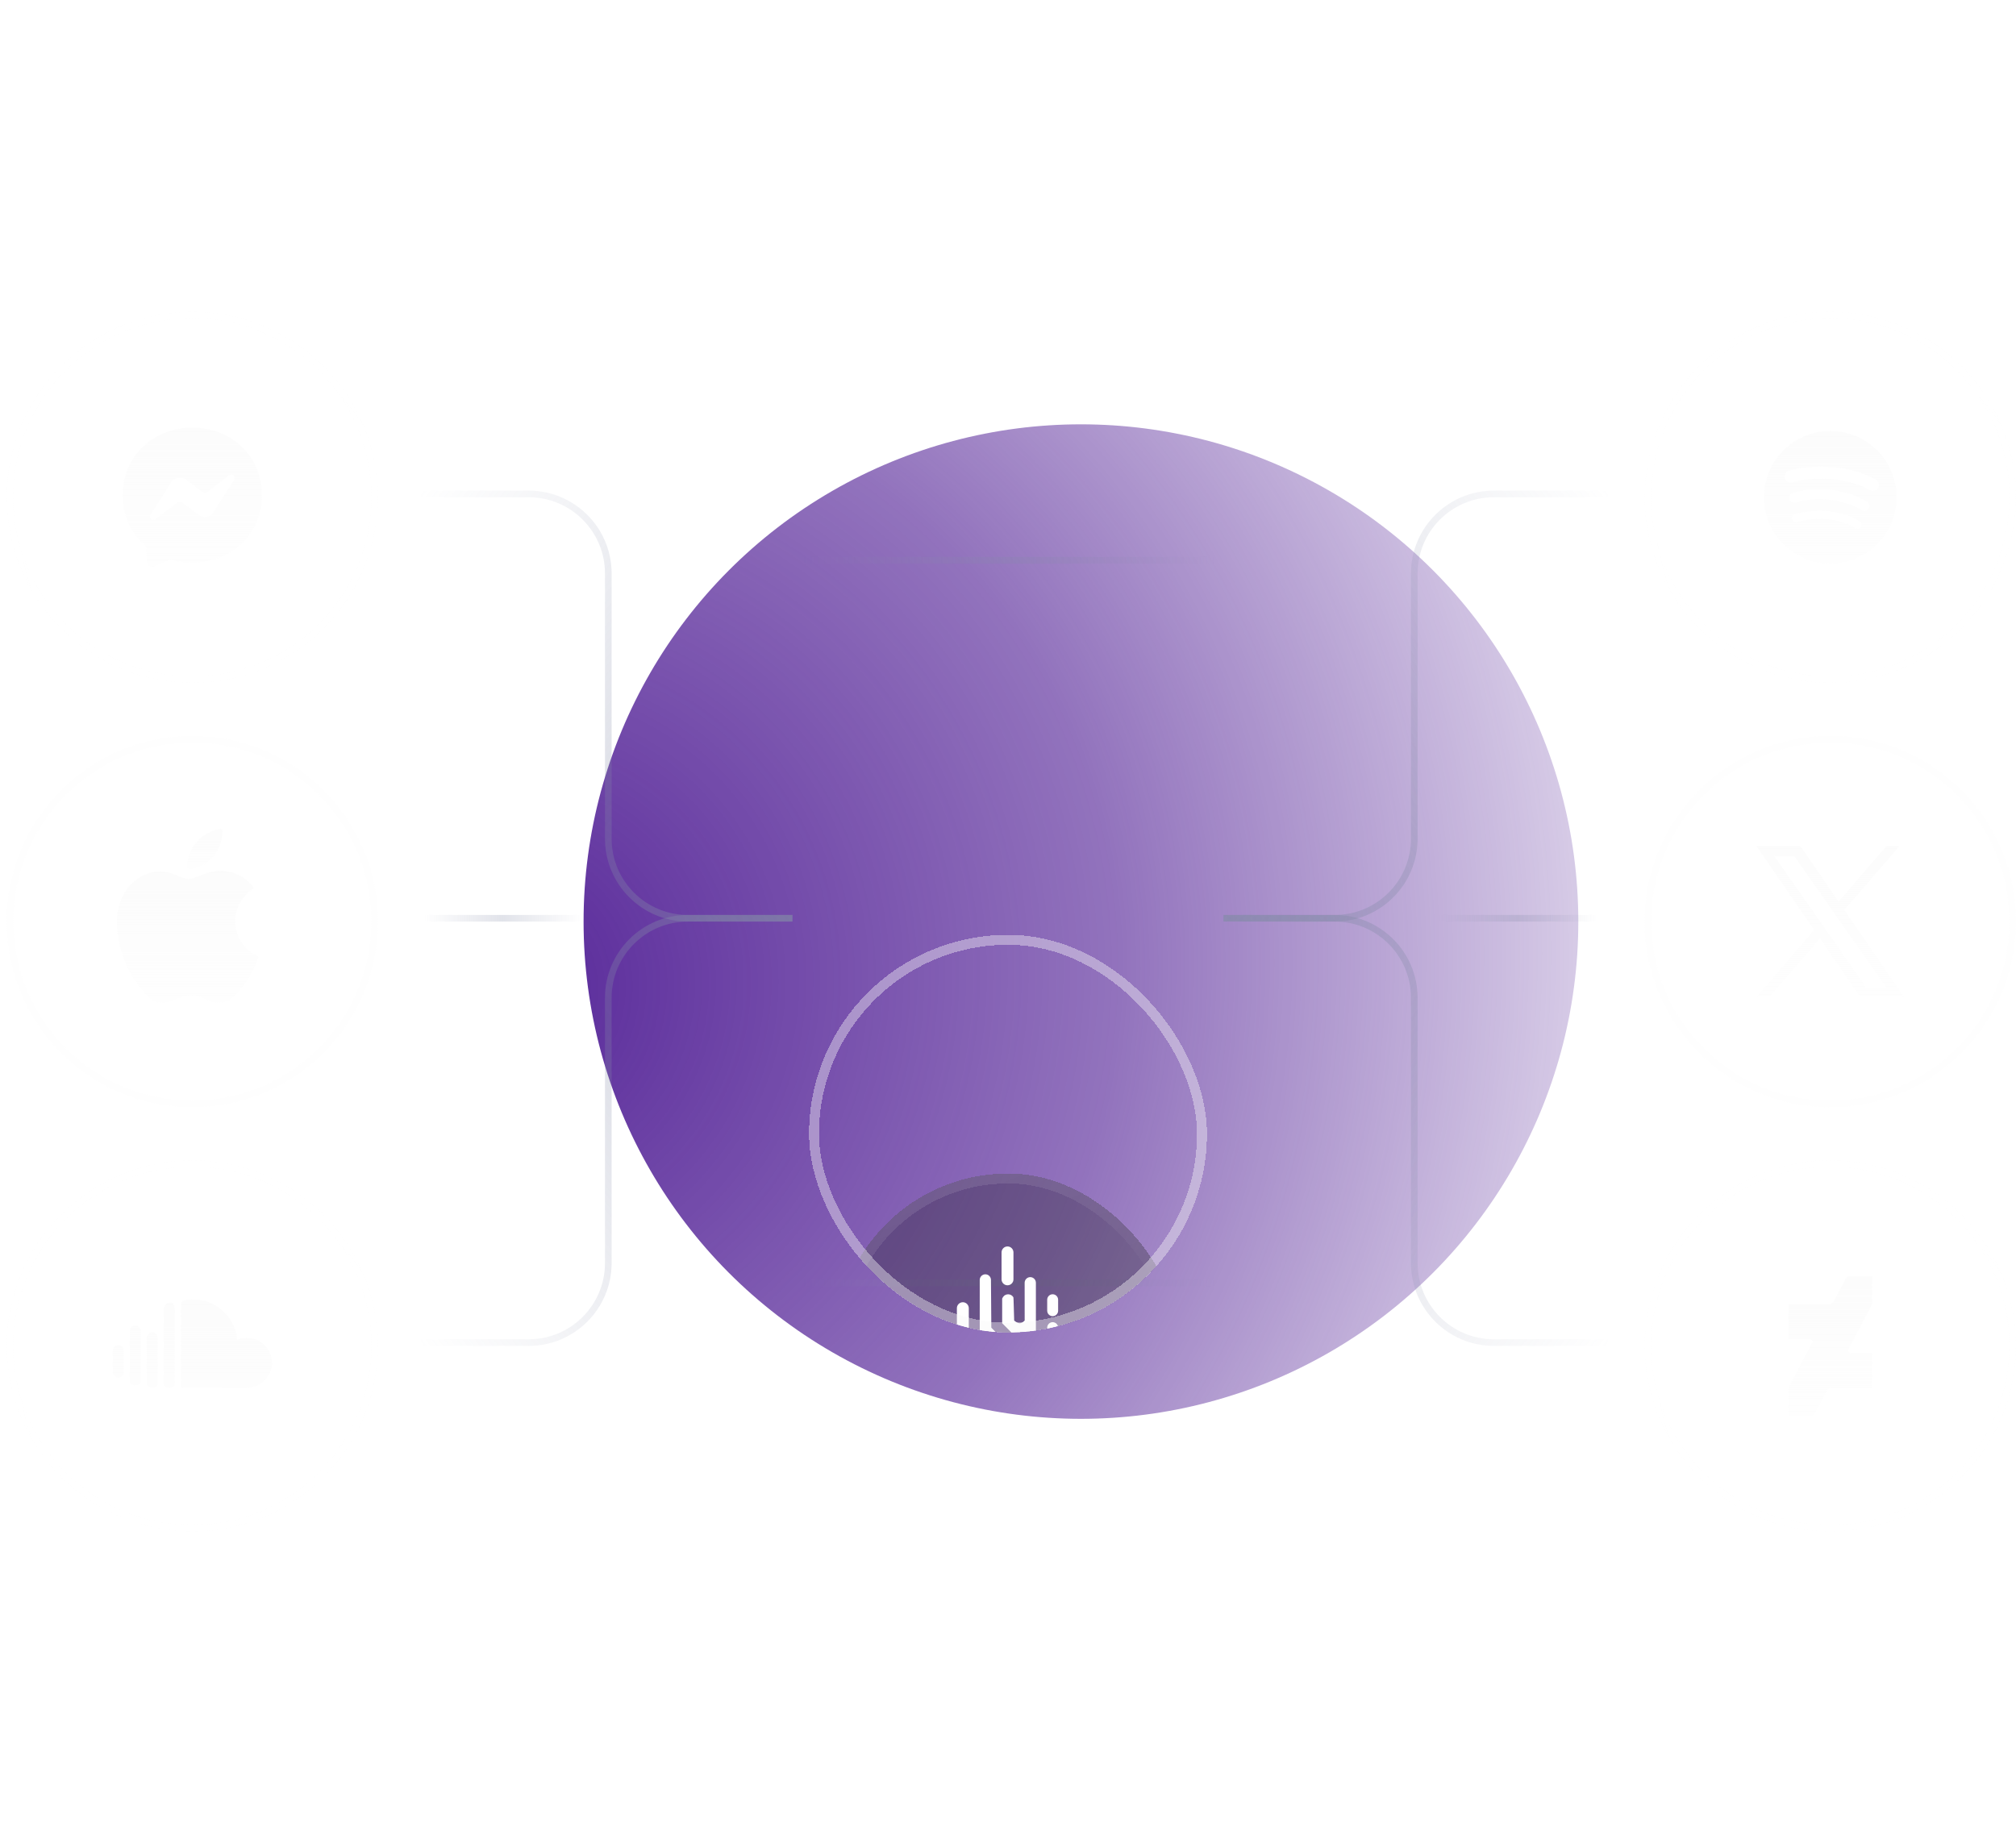 <svg width="304" height="278" viewBox="0 0 304 278" fill="none" xmlns="http://www.w3.org/2000/svg">
<g filter="url(#filter0_f_1204_148)">
<circle cx="163" cy="139" r="75" fill="url(#paint0_radial_1204_148)"/>
</g>
<g opacity="0.24">
<g filter="url(#filter1_i_1204_148)">
<path d="M248 203C248 187.536 260.536 175 276 175V175C291.464 175 304 187.536 304 203V203C304 218.464 291.464 231 276 231V231C260.536 231 248 218.464 248 203V203Z" fill="#F8F8F8" fill-opacity="0.03"/>
</g>
<path d="M276 175.5C291.188 175.5 303.5 187.812 303.5 203C303.5 218.188 291.188 230.5 276 230.5C260.812 230.5 248.5 218.188 248.5 203C248.5 187.812 260.812 175.5 276 175.5Z" stroke="#F8F8F8" stroke-opacity="0.35"/>
</g>
<g opacity="0.24">
<g filter="url(#filter2_i_1204_148)">
<path d="M1 75C1 59.536 13.536 47 29 47V47C44.464 47 57 59.536 57 75V75C57 90.464 44.464 103 29 103V103C13.536 103 1 90.464 1 75V75Z" fill="#F8F8F8" fill-opacity="0.03"/>
</g>
<path d="M29 47.5C44.188 47.5 56.5 59.812 56.5 75C56.5 90.188 44.188 102.5 29 102.5C13.812 102.5 1.5 90.188 1.5 75C1.5 59.812 13.812 47.5 29 47.5Z" stroke="#F8F8F8" stroke-opacity="0.35"/>
</g>
<g opacity="0.48">
<g filter="url(#filter3_i_1204_148)">
<path d="M1 139C1 123.536 13.536 111 29 111V111C44.464 111 57 123.536 57 139V139C57 154.464 44.464 167 29 167V167C13.536 167 1 154.464 1 139V139Z" fill="#F8F8F8" fill-opacity="0.03"/>
</g>
<path d="M29 111.5C44.188 111.5 56.5 123.812 56.5 139C56.5 154.188 44.188 166.5 29 166.5C13.812 166.5 1.5 154.188 1.5 139C1.5 123.812 13.812 111.5 29 111.5Z" stroke="#F8F8F8" stroke-opacity="0.2"/>
</g>
<g opacity="0.24">
<g filter="url(#filter4_i_1204_148)">
<path d="M248 75C248 59.536 260.536 47 276 47V47C291.464 47 304 59.536 304 75V75C304 90.464 291.464 103 276 103V103C260.536 103 248 90.464 248 75V75Z" fill="#F8F8F8" fill-opacity="0.03"/>
</g>
<path d="M276 47.5C291.188 47.5 303.5 59.812 303.5 75C303.5 90.188 291.188 102.5 276 102.5C260.812 102.5 248.5 90.188 248.5 75C248.5 59.812 260.812 47.5 276 47.5Z" stroke="#F8F8F8" stroke-opacity="0.35"/>
</g>
<g opacity="0.48">
<g filter="url(#filter5_i_1204_148)">
<path d="M248 139C248 123.536 260.536 111 276 111V111C291.464 111 304 123.536 304 139V139C304 154.464 291.464 167 276 167V167C260.536 167 248 154.464 248 139V139Z" fill="#F8F8F8" fill-opacity="0.03"/>
</g>
<path d="M276 111.5C291.188 111.5 303.5 123.812 303.5 139C303.5 154.188 291.188 166.5 276 166.5C260.812 166.5 248.5 154.188 248.5 139C248.5 123.812 260.812 111.5 276 111.5Z" stroke="#F8F8F8" stroke-opacity="0.2"/>
</g>
<path d="M184.5 138.5H201.264C207.892 138.5 213.264 133.127 213.264 126.5V86.5C213.264 79.873 218.637 74.5 225.264 74.5H242.5" stroke="url(#paint1_linear_1204_148)"/>
<path d="M184.5 138.5H201.264C207.892 138.5 213.264 143.873 213.264 150.5V190.5C213.264 197.127 218.637 202.5 225.264 202.5H242.5" stroke="url(#paint2_linear_1204_148)"/>
<path d="M119.5 138.5H103.728C97.1 138.5 91.728 133.127 91.728 126.5V86.5C91.728 79.873 86.355 74.5 79.728 74.5H63.5" stroke="url(#paint3_linear_1204_148)"/>
<path d="M119.5 138.5H103.728C97.1 138.5 91.728 143.873 91.728 150.5V190.5C91.728 197.127 86.355 202.5 79.728 202.5H63.5" stroke="url(#paint4_linear_1204_148)"/>
<rect x="217" y="138" width="24" height="1" fill="url(#paint5_linear_1204_148)"/>
<rect x="64" y="138" width="24" height="1" fill="url(#paint6_linear_1204_148)"/>
<rect x="121" y="84" width="63" height="1" fill="url(#paint7_linear_1204_148)"/>
<rect x="121" y="193" width="63" height="1" fill="url(#paint8_linear_1204_148)"/>
<g opacity="0.24">
<g filter="url(#filter6_i_1204_148)">
<path d="M1 203C1 187.536 13.536 175 29 175V175C44.464 175 57 187.536 57 203V203C57 218.464 44.464 231 29 231V231C13.536 231 1 218.464 1 203V203Z" fill="#F8F8F8" fill-opacity="0.03"/>
</g>
<path d="M29 175.5C44.188 175.5 56.5 187.812 56.5 203C56.5 218.188 44.188 230.5 29 230.5C13.812 230.5 1.5 218.188 1.5 203C1.5 187.812 13.812 175.5 29 175.5Z" stroke="#F8F8F8" stroke-opacity="0.35"/>
</g>
<path d="M278.119 137.258L286.406 127.625H284.442L277.246 135.989L271.499 127.625H264.871L273.562 140.273L264.871 150.375H266.835L274.433 141.542L280.502 150.375H287.131L278.119 137.258ZM275.429 140.384L274.549 139.125L267.542 129.104H270.559L276.213 137.191L277.093 138.45L284.443 148.964H281.427L275.43 140.385L275.429 140.384Z" fill="url(#paint9_linear_1204_148)" fill-opacity="0.5"/>
<path d="M282.304 192.5H278.689L278.303 192.883L276.464 196.393L275.927 196.703H269.699V201.949H273.027L273.373 202.296L269.699 209.309V213.5L273.316 213.498L273.703 213.114L275.546 209.602L276.072 209.299H282.304V204.055H278.966L278.629 203.718L282.304 196.701" fill="url(#paint10_linear_1204_148)" fill-opacity="0.5"/>
<path d="M32.158 129.207C33.063 128.075 33.678 126.554 33.516 125C32.19 125.066 30.573 125.874 29.637 127.008C28.796 127.979 28.052 129.563 28.246 131.051C29.733 131.18 31.22 130.308 32.158 129.207Z" fill="url(#paint11_linear_1204_148)" fill-opacity="0.5"/>
<path d="M33.5 131.345C31.34 131.216 29.502 132.57 28.471 132.57C27.439 132.57 25.858 131.409 24.149 131.44C21.925 131.472 19.861 132.731 18.732 134.731C16.411 138.732 18.119 144.668 20.377 147.927C21.473 149.539 22.795 151.315 24.536 151.251C26.181 151.186 26.826 150.186 28.825 150.186C30.825 150.186 31.404 151.251 33.145 151.218C34.951 151.186 36.08 149.605 37.176 147.991C38.434 146.153 38.949 144.379 38.981 144.281C38.949 144.249 35.499 142.926 35.467 138.958C35.435 135.636 38.175 134.055 38.305 133.956C36.757 131.667 34.339 131.409 33.5 131.345Z" fill="url(#paint12_linear_1204_148)" fill-opacity="0.5"/>
<path d="M29 64.5C23.085 64.5 18.5 68.833 18.5 74.685C18.5 77.746 19.755 80.391 21.798 82.218C21.97 82.372 22.073 82.586 22.08 82.817L22.137 84.684C22.155 85.279 22.77 85.667 23.316 85.427L25.4 84.506C25.577 84.428 25.775 84.414 25.961 84.465C26.919 84.728 27.938 84.868 29.001 84.868C34.916 84.868 39.501 80.536 39.501 74.683C39.501 68.831 34.915 64.5 29 64.5ZM35.305 72.337L32.221 77.231C31.73 78.009 30.679 78.203 29.943 77.65L27.489 75.811C27.265 75.642 26.955 75.643 26.73 75.813L23.417 78.328C22.974 78.663 22.398 78.134 22.693 77.665L25.778 72.771C26.268 71.993 27.319 71.799 28.056 72.351L30.509 74.191C30.734 74.359 31.044 74.359 31.268 74.189L34.581 71.674C35.023 71.338 35.601 71.867 35.305 72.337Z" fill="url(#paint13_linear_1204_148)" fill-opacity="0.5"/>
<g clip-path="url(#clip0_1204_148)">
<path d="M17 206.923C17 207.221 17.108 207.446 17.324 207.599C17.422 207.672 17.535 207.723 17.654 207.751C17.773 207.779 17.896 207.783 18.016 207.761C18.247 207.716 18.41 207.634 18.502 207.515C18.596 207.396 18.642 207.199 18.642 206.923V203.685C18.644 203.576 18.624 203.468 18.583 203.367C18.541 203.266 18.48 203.174 18.402 203.098C18.326 203.02 18.234 202.959 18.133 202.917C18.032 202.876 17.924 202.856 17.815 202.858C17.708 202.858 17.602 202.879 17.503 202.92C17.405 202.961 17.315 203.022 17.24 203.098C17.162 203.174 17.101 203.266 17.059 203.367C17.018 203.468 16.998 203.576 17 203.685V206.923ZM19.569 208.308C19.569 208.524 19.645 208.686 19.798 208.794C19.95 208.902 20.145 208.956 20.384 208.956C20.63 208.956 20.829 208.902 20.981 208.794C21.134 208.686 21.211 208.524 21.211 208.308V200.758C21.212 200.651 21.191 200.545 21.149 200.446C21.108 200.348 21.048 200.258 20.971 200.183C20.895 200.105 20.803 200.044 20.702 200.002C20.602 199.961 20.493 199.941 20.384 199.943C20.277 199.943 20.171 199.964 20.072 200.005C19.974 200.046 19.884 200.107 19.809 200.183C19.733 200.258 19.672 200.348 19.631 200.447C19.589 200.546 19.569 200.652 19.569 200.759V208.309V208.308ZM22.126 208.666C22.126 208.881 22.204 209.043 22.361 209.151C22.518 209.259 22.719 209.313 22.964 209.313C23.202 209.313 23.398 209.259 23.55 209.151C23.703 209.043 23.78 208.881 23.779 208.666V201.775C23.779 201.544 23.699 201.347 23.539 201.183C23.465 201.105 23.376 201.042 23.277 201C23.178 200.958 23.072 200.936 22.964 200.937C22.854 200.935 22.744 200.956 22.642 200.998C22.541 201.041 22.448 201.104 22.372 201.183C22.293 201.26 22.23 201.352 22.187 201.453C22.145 201.555 22.124 201.665 22.126 201.775V208.666ZM24.695 208.699C24.695 209.108 24.971 209.313 25.521 209.313C26.073 209.313 26.348 209.108 26.348 208.699V197.531C26.348 196.906 26.158 196.552 25.778 196.471C25.532 196.411 25.29 196.481 25.052 196.682C24.814 196.883 24.695 197.166 24.695 197.531V208.699ZM27.308 209.023V196.873C27.308 196.485 27.424 196.254 27.654 196.18C29.234 195.802 30.898 196.024 32.322 196.805C33.288 197.326 34.108 198.081 34.707 199.001C35.31 199.918 35.673 200.972 35.762 202.066C36.216 201.873 36.7 201.776 37.214 201.776C38.256 201.776 39.148 202.145 39.889 202.882C40.629 203.619 40.999 204.505 41 205.539C41 206.582 40.63 207.472 39.889 208.209C39.148 208.946 38.261 209.315 37.225 209.314L27.509 209.304C27.445 209.284 27.391 209.239 27.359 209.18C27.33 209.133 27.312 209.08 27.309 209.024L27.308 209.023Z" fill="url(#paint14_linear_1204_148)" fill-opacity="0.5"/>
</g>
<path d="M281.9 73.9C278.7 72 273.35 71.8 270.3 72.75C269.8 72.9 269.3 72.6 269.15 72.15C269 71.65 269.3 71.15 269.75 71C273.3 69.95 279.15 70.15 282.85 72.35C283.3 72.6 283.45 73.2 283.2 73.65C282.95 74 282.35 74.15 281.9 73.9ZM281.8 76.7C281.55 77.05 281.1 77.2 280.75 76.95C278.05 75.3 273.95 74.8 270.8 75.8C270.4 75.9 269.95 75.7 269.85 75.3C269.75 74.9 269.95 74.45 270.35 74.35C274 73.25 278.5 73.8 281.6 75.7C281.9 75.85 282.05 76.35 281.8 76.7ZM280.6 79.45C280.4 79.75 280.05 79.85 279.75 79.65C277.4 78.2 274.45 77.9 270.95 78.7C270.6 78.8 270.3 78.55 270.2 78.25C270.1 77.9 270.35 77.6 270.65 77.5C274.45 76.65 277.75 77 280.35 78.6C280.7 78.75 280.75 79.15 280.6 79.45ZM276 65C274.687 65 273.386 65.259 272.173 65.761C270.96 66.264 269.858 67 268.929 67.929C267.054 69.804 266 72.348 266 75C266 77.652 267.054 80.196 268.929 82.071C269.858 83 270.96 83.736 272.173 84.239C273.386 84.741 274.687 85 276 85C278.652 85 281.196 83.946 283.071 82.071C284.946 80.196 286 77.652 286 75C286 73.687 285.741 72.386 285.239 71.173C284.736 69.96 284 68.858 283.071 67.929C282.142 67 281.04 66.264 279.827 65.761C278.614 65.259 277.313 65 276 65Z" fill="url(#paint15_linear_1204_148)" fill-opacity="0.5"/>
<g filter="url(#filter7_di_1204_148)">
<g clip-path="url(#clip1_1204_148)">
<g filter="url(#filter8_di_1204_148)">
<rect x="126" y="113" width="52" height="52" rx="26" fill="#F8F8F8" fill-opacity="0.01" shape-rendering="crispEdges"/>
<rect x="126" y="113" width="52" height="52" rx="26" fill="#121212" fill-opacity="0.3" shape-rendering="crispEdges"/>
<rect x="126.75" y="113.75" width="50.5" height="50.5" rx="25.25" stroke="url(#paint16_linear_1204_148)" stroke-opacity="0.25" stroke-width="1.5" shape-rendering="crispEdges"/>
<path d="M151.925 124C152.421 124 152.823 124.404 152.823 124.902V128.959C152.823 129.456 152.421 129.86 151.925 129.86C151.429 129.86 151.027 129.456 151.027 128.959V124.902C151.027 124.404 151.429 124 151.925 124Z" fill="white"/>
<path d="M146.088 133.316C146.088 132.818 145.686 132.415 145.19 132.415C144.694 132.415 144.292 132.818 144.292 133.316V140.829C144.292 141.327 144.694 141.731 145.19 141.731C145.686 141.731 146.088 141.327 146.088 140.829V133.316Z" fill="white"/>
<path d="M142.646 136.547C142.646 136.09 142.278 135.72 141.823 135.72C141.369 135.72 141 136.09 141 136.547V140.904C141 141.361 141.369 141.731 141.823 141.731C142.278 141.731 142.646 141.361 142.646 140.904V136.547Z" fill="white"/>
<path d="M146.088 144.135C146.088 143.637 145.686 143.233 145.19 143.233C144.694 143.233 144.292 143.637 144.292 144.135V145.337C144.292 145.835 144.694 146.238 145.19 146.238C145.686 146.238 146.088 145.835 146.088 145.337V144.135Z" fill="white"/>
<path d="M155.367 145.487C155.863 145.487 156.265 145.891 156.265 146.389V147.741C156.265 148.239 155.863 148.642 155.367 148.642C154.871 148.642 154.469 148.239 154.469 147.741V146.389C154.469 145.891 154.871 145.487 155.367 145.487Z" fill="white"/>
<path d="M152.823 147.14C152.823 146.642 152.421 146.238 151.925 146.238C151.429 146.238 151.027 146.642 151.027 147.14V152.098C151.027 152.596 151.429 153 151.925 153C152.421 153 152.823 152.596 152.823 152.098V147.14Z" fill="white"/>
<path d="M158.735 135.42C159.189 135.42 159.558 135.79 159.558 136.246V145.412C159.558 145.868 159.189 146.238 158.735 146.238C158.28 146.238 157.911 145.868 157.911 145.412V136.246C157.911 135.79 158.28 135.42 158.735 135.42Z" fill="white"/>
<path d="M155.358 128.628C155.583 128.628 155.798 128.718 155.957 128.877C156.116 129.036 156.205 129.253 156.205 129.478V143.648C156.205 143.873 156.116 144.089 155.957 144.249C155.798 144.408 155.583 144.498 155.358 144.498C155.133 144.498 154.918 144.408 154.759 144.249C154.6 144.089 154.511 143.873 154.511 143.648V138.987L151.121 135.578V131.86C151.195 131.681 151.311 131.523 151.46 131.4C151.577 131.315 151.712 131.258 151.855 131.233C151.997 131.207 152.144 131.215 152.283 131.255C152.509 131.322 152.7 131.475 152.817 131.681C152.817 131.681 152.844 131.739 152.931 135.172C152.931 135.172 153.366 135.578 153.762 135.578C154.157 135.578 154.514 135.172 154.514 135.172L154.511 129.477C154.511 129.252 154.601 129.036 154.76 128.877C154.918 128.717 155.134 128.628 155.358 128.628Z" fill="white"/>
<path d="M149.183 128.452C149.024 128.292 148.809 128.203 148.585 128.203C148.36 128.203 148.145 128.292 147.986 128.452C147.827 128.611 147.738 128.827 147.738 129.053V148.465C147.738 148.691 147.827 148.907 147.986 149.066C148.145 149.226 148.36 149.315 148.585 149.315C148.809 149.315 149.024 149.226 149.183 149.066C149.342 148.907 149.431 148.691 149.431 148.465L149.506 140.257C149.506 140.257 149.836 139.786 150.323 139.819C150.471 139.833 150.613 139.879 150.74 139.955C150.867 140.03 150.976 140.133 151.059 140.257L151.146 144.021C151.146 144.021 151.595 144.547 152.008 144.547C152.421 144.547 152.797 144.021 152.797 144.021L152.834 139.605L149.487 136.252L149.431 129.053C149.431 128.827 149.342 128.611 149.183 128.452Z" fill="white"/>
<path d="M163 137.598C163 137.142 162.631 136.772 162.177 136.772C161.722 136.772 161.354 137.142 161.354 137.598V139.852C161.354 140.309 161.722 140.679 162.177 140.679C162.631 140.679 163 140.309 163 139.852V137.598Z" fill="white"/>
<path d="M158.735 131.212C159.189 131.212 159.558 131.582 159.558 132.039V133.692C159.558 134.148 159.189 134.518 158.735 134.518C158.28 134.518 157.911 134.148 157.911 133.692V132.039C157.911 131.582 158.28 131.212 158.735 131.212Z" fill="white"/>
</g>
</g>
<rect x="122.75" y="109.75" width="58.5" height="58.5" rx="29.25" stroke="#F8F8F8" stroke-opacity="0.4" stroke-width="1.5" shape-rendering="crispEdges"/>
</g>
<defs>
<filter id="filter0_f_1204_148" x="24" y="0" width="278" height="278" filterUnits="userSpaceOnUse" color-interpolation-filters="sRGB">
<feFlood flood-opacity="0" result="BackgroundImageFix"/>
<feBlend mode="normal" in="SourceGraphic" in2="BackgroundImageFix" result="shape"/>
<feGaussianBlur stdDeviation="32" result="effect1_foregroundBlur_1204_148"/>
</filter>
<filter id="filter1_i_1204_148" x="248" y="175" width="58" height="60" filterUnits="userSpaceOnUse" color-interpolation-filters="sRGB">
<feFlood flood-opacity="0" result="BackgroundImageFix"/>
<feBlend mode="normal" in="SourceGraphic" in2="BackgroundImageFix" result="shape"/>
<feColorMatrix in="SourceAlpha" type="matrix" values="0 0 0 0 0 0 0 0 0 0 0 0 0 0 0 0 0 0 127 0" result="hardAlpha"/>
<feOffset dx="2" dy="4"/>
<feGaussianBlur stdDeviation="8"/>
<feComposite in2="hardAlpha" operator="arithmetic" k2="-1" k3="1"/>
<feColorMatrix type="matrix" values="0 0 0 0 0.973 0 0 0 0 0.973 0 0 0 0 0.973 0 0 0 0.1 0"/>
<feBlend mode="normal" in2="shape" result="effect1_innerShadow_1204_148"/>
</filter>
<filter id="filter2_i_1204_148" x="1" y="47" width="58" height="60" filterUnits="userSpaceOnUse" color-interpolation-filters="sRGB">
<feFlood flood-opacity="0" result="BackgroundImageFix"/>
<feBlend mode="normal" in="SourceGraphic" in2="BackgroundImageFix" result="shape"/>
<feColorMatrix in="SourceAlpha" type="matrix" values="0 0 0 0 0 0 0 0 0 0 0 0 0 0 0 0 0 0 127 0" result="hardAlpha"/>
<feOffset dx="2" dy="4"/>
<feGaussianBlur stdDeviation="8"/>
<feComposite in2="hardAlpha" operator="arithmetic" k2="-1" k3="1"/>
<feColorMatrix type="matrix" values="0 0 0 0 0.973 0 0 0 0 0.973 0 0 0 0 0.973 0 0 0 0.1 0"/>
<feBlend mode="normal" in2="shape" result="effect1_innerShadow_1204_148"/>
</filter>
<filter id="filter3_i_1204_148" x="1" y="111" width="58" height="60" filterUnits="userSpaceOnUse" color-interpolation-filters="sRGB">
<feFlood flood-opacity="0" result="BackgroundImageFix"/>
<feBlend mode="normal" in="SourceGraphic" in2="BackgroundImageFix" result="shape"/>
<feColorMatrix in="SourceAlpha" type="matrix" values="0 0 0 0 0 0 0 0 0 0 0 0 0 0 0 0 0 0 127 0" result="hardAlpha"/>
<feOffset dx="2" dy="4"/>
<feGaussianBlur stdDeviation="8"/>
<feComposite in2="hardAlpha" operator="arithmetic" k2="-1" k3="1"/>
<feColorMatrix type="matrix" values="0 0 0 0 0.973 0 0 0 0 0.973 0 0 0 0 0.973 0 0 0 0.1 0"/>
<feBlend mode="normal" in2="shape" result="effect1_innerShadow_1204_148"/>
</filter>
<filter id="filter4_i_1204_148" x="248" y="47" width="58" height="60" filterUnits="userSpaceOnUse" color-interpolation-filters="sRGB">
<feFlood flood-opacity="0" result="BackgroundImageFix"/>
<feBlend mode="normal" in="SourceGraphic" in2="BackgroundImageFix" result="shape"/>
<feColorMatrix in="SourceAlpha" type="matrix" values="0 0 0 0 0 0 0 0 0 0 0 0 0 0 0 0 0 0 127 0" result="hardAlpha"/>
<feOffset dx="2" dy="4"/>
<feGaussianBlur stdDeviation="8"/>
<feComposite in2="hardAlpha" operator="arithmetic" k2="-1" k3="1"/>
<feColorMatrix type="matrix" values="0 0 0 0 0.973 0 0 0 0 0.973 0 0 0 0 0.973 0 0 0 0.1 0"/>
<feBlend mode="normal" in2="shape" result="effect1_innerShadow_1204_148"/>
</filter>
<filter id="filter5_i_1204_148" x="248" y="111" width="58" height="60" filterUnits="userSpaceOnUse" color-interpolation-filters="sRGB">
<feFlood flood-opacity="0" result="BackgroundImageFix"/>
<feBlend mode="normal" in="SourceGraphic" in2="BackgroundImageFix" result="shape"/>
<feColorMatrix in="SourceAlpha" type="matrix" values="0 0 0 0 0 0 0 0 0 0 0 0 0 0 0 0 0 0 127 0" result="hardAlpha"/>
<feOffset dx="2" dy="4"/>
<feGaussianBlur stdDeviation="8"/>
<feComposite in2="hardAlpha" operator="arithmetic" k2="-1" k3="1"/>
<feColorMatrix type="matrix" values="0 0 0 0 0.973 0 0 0 0 0.973 0 0 0 0 0.973 0 0 0 0.1 0"/>
<feBlend mode="normal" in2="shape" result="effect1_innerShadow_1204_148"/>
</filter>
<filter id="filter6_i_1204_148" x="1" y="175" width="58" height="60" filterUnits="userSpaceOnUse" color-interpolation-filters="sRGB">
<feFlood flood-opacity="0" result="BackgroundImageFix"/>
<feBlend mode="normal" in="SourceGraphic" in2="BackgroundImageFix" result="shape"/>
<feColorMatrix in="SourceAlpha" type="matrix" values="0 0 0 0 0 0 0 0 0 0 0 0 0 0 0 0 0 0 127 0" result="hardAlpha"/>
<feOffset dx="2" dy="4"/>
<feGaussianBlur stdDeviation="8"/>
<feComposite in2="hardAlpha" operator="arithmetic" k2="-1" k3="1"/>
<feColorMatrix type="matrix" values="0 0 0 0 0.973 0 0 0 0 0.973 0 0 0 0 0.973 0 0 0 0.1 0"/>
<feBlend mode="normal" in2="shape" result="effect1_innerShadow_1204_148"/>
</filter>
<filter id="filter7_di_1204_148" x="114" y="109" width="76" height="100" filterUnits="userSpaceOnUse" color-interpolation-filters="sRGB">
<feFlood flood-opacity="0" result="BackgroundImageFix"/>
<feColorMatrix in="SourceAlpha" type="matrix" values="0 0 0 0 0 0 0 0 0 0 0 0 0 0 0 0 0 0 127 0" result="hardAlpha"/>
<feMorphology radius="16" operator="erode" in="SourceAlpha" result="effect1_dropShadow_1204_148"/>
<feOffset dy="32"/>
<feGaussianBlur stdDeviation="12"/>
<feComposite in2="hardAlpha" operator="out"/>
<feColorMatrix type="matrix" values="0 0 0 0 0 0 0 0 0 0 0 0 0 0 0 0 0 0 0.4 0"/>
<feBlend mode="multiply" in2="BackgroundImageFix" result="effect1_dropShadow_1204_148"/>
<feBlend mode="normal" in="SourceGraphic" in2="effect1_dropShadow_1204_148" result="shape"/>
<feColorMatrix in="SourceAlpha" type="matrix" values="0 0 0 0 0 0 0 0 0 0 0 0 0 0 0 0 0 0 127 0" result="hardAlpha"/>
<feOffset/>
<feGaussianBlur stdDeviation="4"/>
<feComposite in2="hardAlpha" operator="arithmetic" k2="-1" k3="1"/>
<feColorMatrix type="matrix" values="0 0 0 0 0.973 0 0 0 0 0.973 0 0 0 0 0.973 0 0 0 0.25 0"/>
<feBlend mode="normal" in2="shape" result="effect2_innerShadow_1204_148"/>
</filter>
<filter id="filter8_di_1204_148" x="114" y="101" width="76" height="104" filterUnits="userSpaceOnUse" color-interpolation-filters="sRGB">
<feFlood flood-opacity="0" result="BackgroundImageFix"/>
<feColorMatrix in="SourceAlpha" type="matrix" values="0 0 0 0 0 0 0 0 0 0 0 0 0 0 0 0 0 0 127 0" result="hardAlpha"/>
<feMorphology radius="16" operator="erode" in="SourceAlpha" result="effect1_dropShadow_1204_148"/>
<feOffset dy="32"/>
<feGaussianBlur stdDeviation="12"/>
<feComposite in2="hardAlpha" operator="out"/>
<feColorMatrix type="matrix" values="0 0 0 0 0 0 0 0 0 0 0 0 0 0 0 0 0 0 0.4 0"/>
<feBlend mode="multiply" in2="BackgroundImageFix" result="effect1_dropShadow_1204_148"/>
<feBlend mode="normal" in="SourceGraphic" in2="effect1_dropShadow_1204_148" result="shape"/>
<feColorMatrix in="SourceAlpha" type="matrix" values="0 0 0 0 0 0 0 0 0 0 0 0 0 0 0 0 0 0 127 0" result="hardAlpha"/>
<feOffset/>
<feGaussianBlur stdDeviation="4"/>
<feComposite in2="hardAlpha" operator="arithmetic" k2="-1" k3="1"/>
<feColorMatrix type="matrix" values="0 0 0 0 0.973 0 0 0 0 0.973 0 0 0 0 0.973 0 0 0 0.25 0"/>
<feBlend mode="normal" in2="shape" result="effect2_innerShadow_1204_148"/>
</filter>
<radialGradient id="paint0_radial_1204_148" cx="0" cy="0" r="1" gradientUnits="userSpaceOnUse" gradientTransform="translate(74.807 150.296) rotate(45) scale(199.677 210.751)">
<stop stop-color="#572799"/>
<stop offset="0.456" stop-color="#572799" stop-opacity="0.65"/>
<stop offset="1" stop-color="#572799" stop-opacity="0"/>
</radialGradient>
<linearGradient id="paint1_linear_1204_148" x1="242.5" y1="74" x2="169.409" y2="131.287" gradientUnits="userSpaceOnUse">
<stop stop-color="#838AA7" stop-opacity="0"/>
<stop offset="1" stop-color="#838AA7" stop-opacity="0.48"/>
</linearGradient>
<linearGradient id="paint2_linear_1204_148" x1="242.5" y1="203" x2="169.409" y2="145.713" gradientUnits="userSpaceOnUse">
<stop stop-color="#838AA7" stop-opacity="0"/>
<stop offset="1" stop-color="#838AA7" stop-opacity="0.48"/>
</linearGradient>
<linearGradient id="paint3_linear_1204_148" x1="63.5" y1="74" x2="135.939" y2="128.818" gradientUnits="userSpaceOnUse">
<stop stop-color="#838AA7" stop-opacity="0"/>
<stop offset="1" stop-color="#838AA7" stop-opacity="0.48"/>
</linearGradient>
<linearGradient id="paint4_linear_1204_148" x1="63.5" y1="203" x2="135.939" y2="148.182" gradientUnits="userSpaceOnUse">
<stop stop-color="#838AA7" stop-opacity="0"/>
<stop offset="1" stop-color="#838AA7" stop-opacity="0.48"/>
</linearGradient>
<linearGradient id="paint5_linear_1204_148" x1="217" y1="138.5" x2="241" y2="138.5" gradientUnits="userSpaceOnUse">
<stop stop-color="#838AA7" stop-opacity="0"/>
<stop offset="0.49" stop-color="#838AA7" stop-opacity="0.24"/>
<stop offset="0.99" stop-color="#838AA7" stop-opacity="0"/>
</linearGradient>
<linearGradient id="paint6_linear_1204_148" x1="64" y1="138.5" x2="88" y2="138.5" gradientUnits="userSpaceOnUse">
<stop stop-color="#838AA7" stop-opacity="0"/>
<stop offset="0.49" stop-color="#838AA7" stop-opacity="0.24"/>
<stop offset="0.99" stop-color="#838AA7" stop-opacity="0"/>
</linearGradient>
<linearGradient id="paint7_linear_1204_148" x1="121" y1="84.5" x2="184" y2="84.5" gradientUnits="userSpaceOnUse">
<stop stop-color="#838AA7" stop-opacity="0"/>
<stop offset="0.49" stop-color="#838AA7" stop-opacity="0.24"/>
<stop offset="0.99" stop-color="#838AA7" stop-opacity="0"/>
</linearGradient>
<linearGradient id="paint8_linear_1204_148" x1="121" y1="193.5" x2="184" y2="193.5" gradientUnits="userSpaceOnUse">
<stop stop-color="#838AA7" stop-opacity="0"/>
<stop offset="0.49" stop-color="#838AA7" stop-opacity="0.24"/>
<stop offset="0.99" stop-color="#838AA7" stop-opacity="0"/>
</linearGradient>
<linearGradient id="paint9_linear_1204_148" x1="276.001" y1="127.625" x2="276.001" y2="150.375" gradientUnits="userSpaceOnUse">
<stop stop-color="#F8F8F8" stop-opacity="0.9"/>
<stop offset="1" stop-color="#F8F8F8" stop-opacity="0.3"/>
</linearGradient>
<linearGradient id="paint10_linear_1204_148" x1="276.002" y1="192.5" x2="276.002" y2="213.5" gradientUnits="userSpaceOnUse">
<stop stop-color="#F8F8F8" stop-opacity="0.9"/>
<stop offset="1" stop-color="#F8F8F8" stop-opacity="0.3"/>
</linearGradient>
<linearGradient id="paint11_linear_1204_148" x1="30.878" y1="125" x2="30.878" y2="131.064" gradientUnits="userSpaceOnUse">
<stop stop-color="#F8F8F8" stop-opacity="0.9"/>
<stop offset="1" stop-color="#F8F8F8" stop-opacity="0.3"/>
</linearGradient>
<linearGradient id="paint12_linear_1204_148" x1="28.303" y1="131.336" x2="28.303" y2="151.252" gradientUnits="userSpaceOnUse">
<stop stop-color="#F8F8F8" stop-opacity="0.9"/>
<stop offset="1" stop-color="#F8F8F8" stop-opacity="0.3"/>
</linearGradient>
<linearGradient id="paint13_linear_1204_148" x1="29" y1="64.5" x2="29" y2="85.499" gradientUnits="userSpaceOnUse">
<stop stop-color="#F8F8F8" stop-opacity="0.9"/>
<stop offset="1" stop-color="#F8F8F8" stop-opacity="0.3"/>
</linearGradient>
<linearGradient id="paint14_linear_1204_148" x1="29" y1="196" x2="29" y2="220" gradientUnits="userSpaceOnUse">
<stop stop-color="#F8F8F8" stop-opacity="0.9"/>
<stop offset="1" stop-color="#F8F8F8" stop-opacity="0.3"/>
</linearGradient>
<linearGradient id="paint15_linear_1204_148" x1="276" y1="65" x2="276" y2="85" gradientUnits="userSpaceOnUse">
<stop stop-color="#F8F8F8" stop-opacity="0.9"/>
<stop offset="1" stop-color="#F8F8F8" stop-opacity="0.3"/>
</linearGradient>
<linearGradient id="paint16_linear_1204_148" x1="152" y1="113" x2="174.621" y2="170.102" gradientUnits="userSpaceOnUse">
<stop stop-color="white" stop-opacity="0.4"/>
<stop offset="0.4" stop-color="white" stop-opacity="0.01"/>
<stop offset="0.6" stop-color="white" stop-opacity="0.01"/>
<stop offset="1" stop-color="white" stop-opacity="0.1"/>
</linearGradient>
<clipPath id="clip0_1204_148">
<rect width="24" height="24" fill="white" transform="translate(17 191)"/>
</clipPath>
<clipPath id="clip1_1204_148">
<rect x="122" y="109" width="60" height="60" rx="30" fill="white"/>
</clipPath>
</defs>
</svg>
